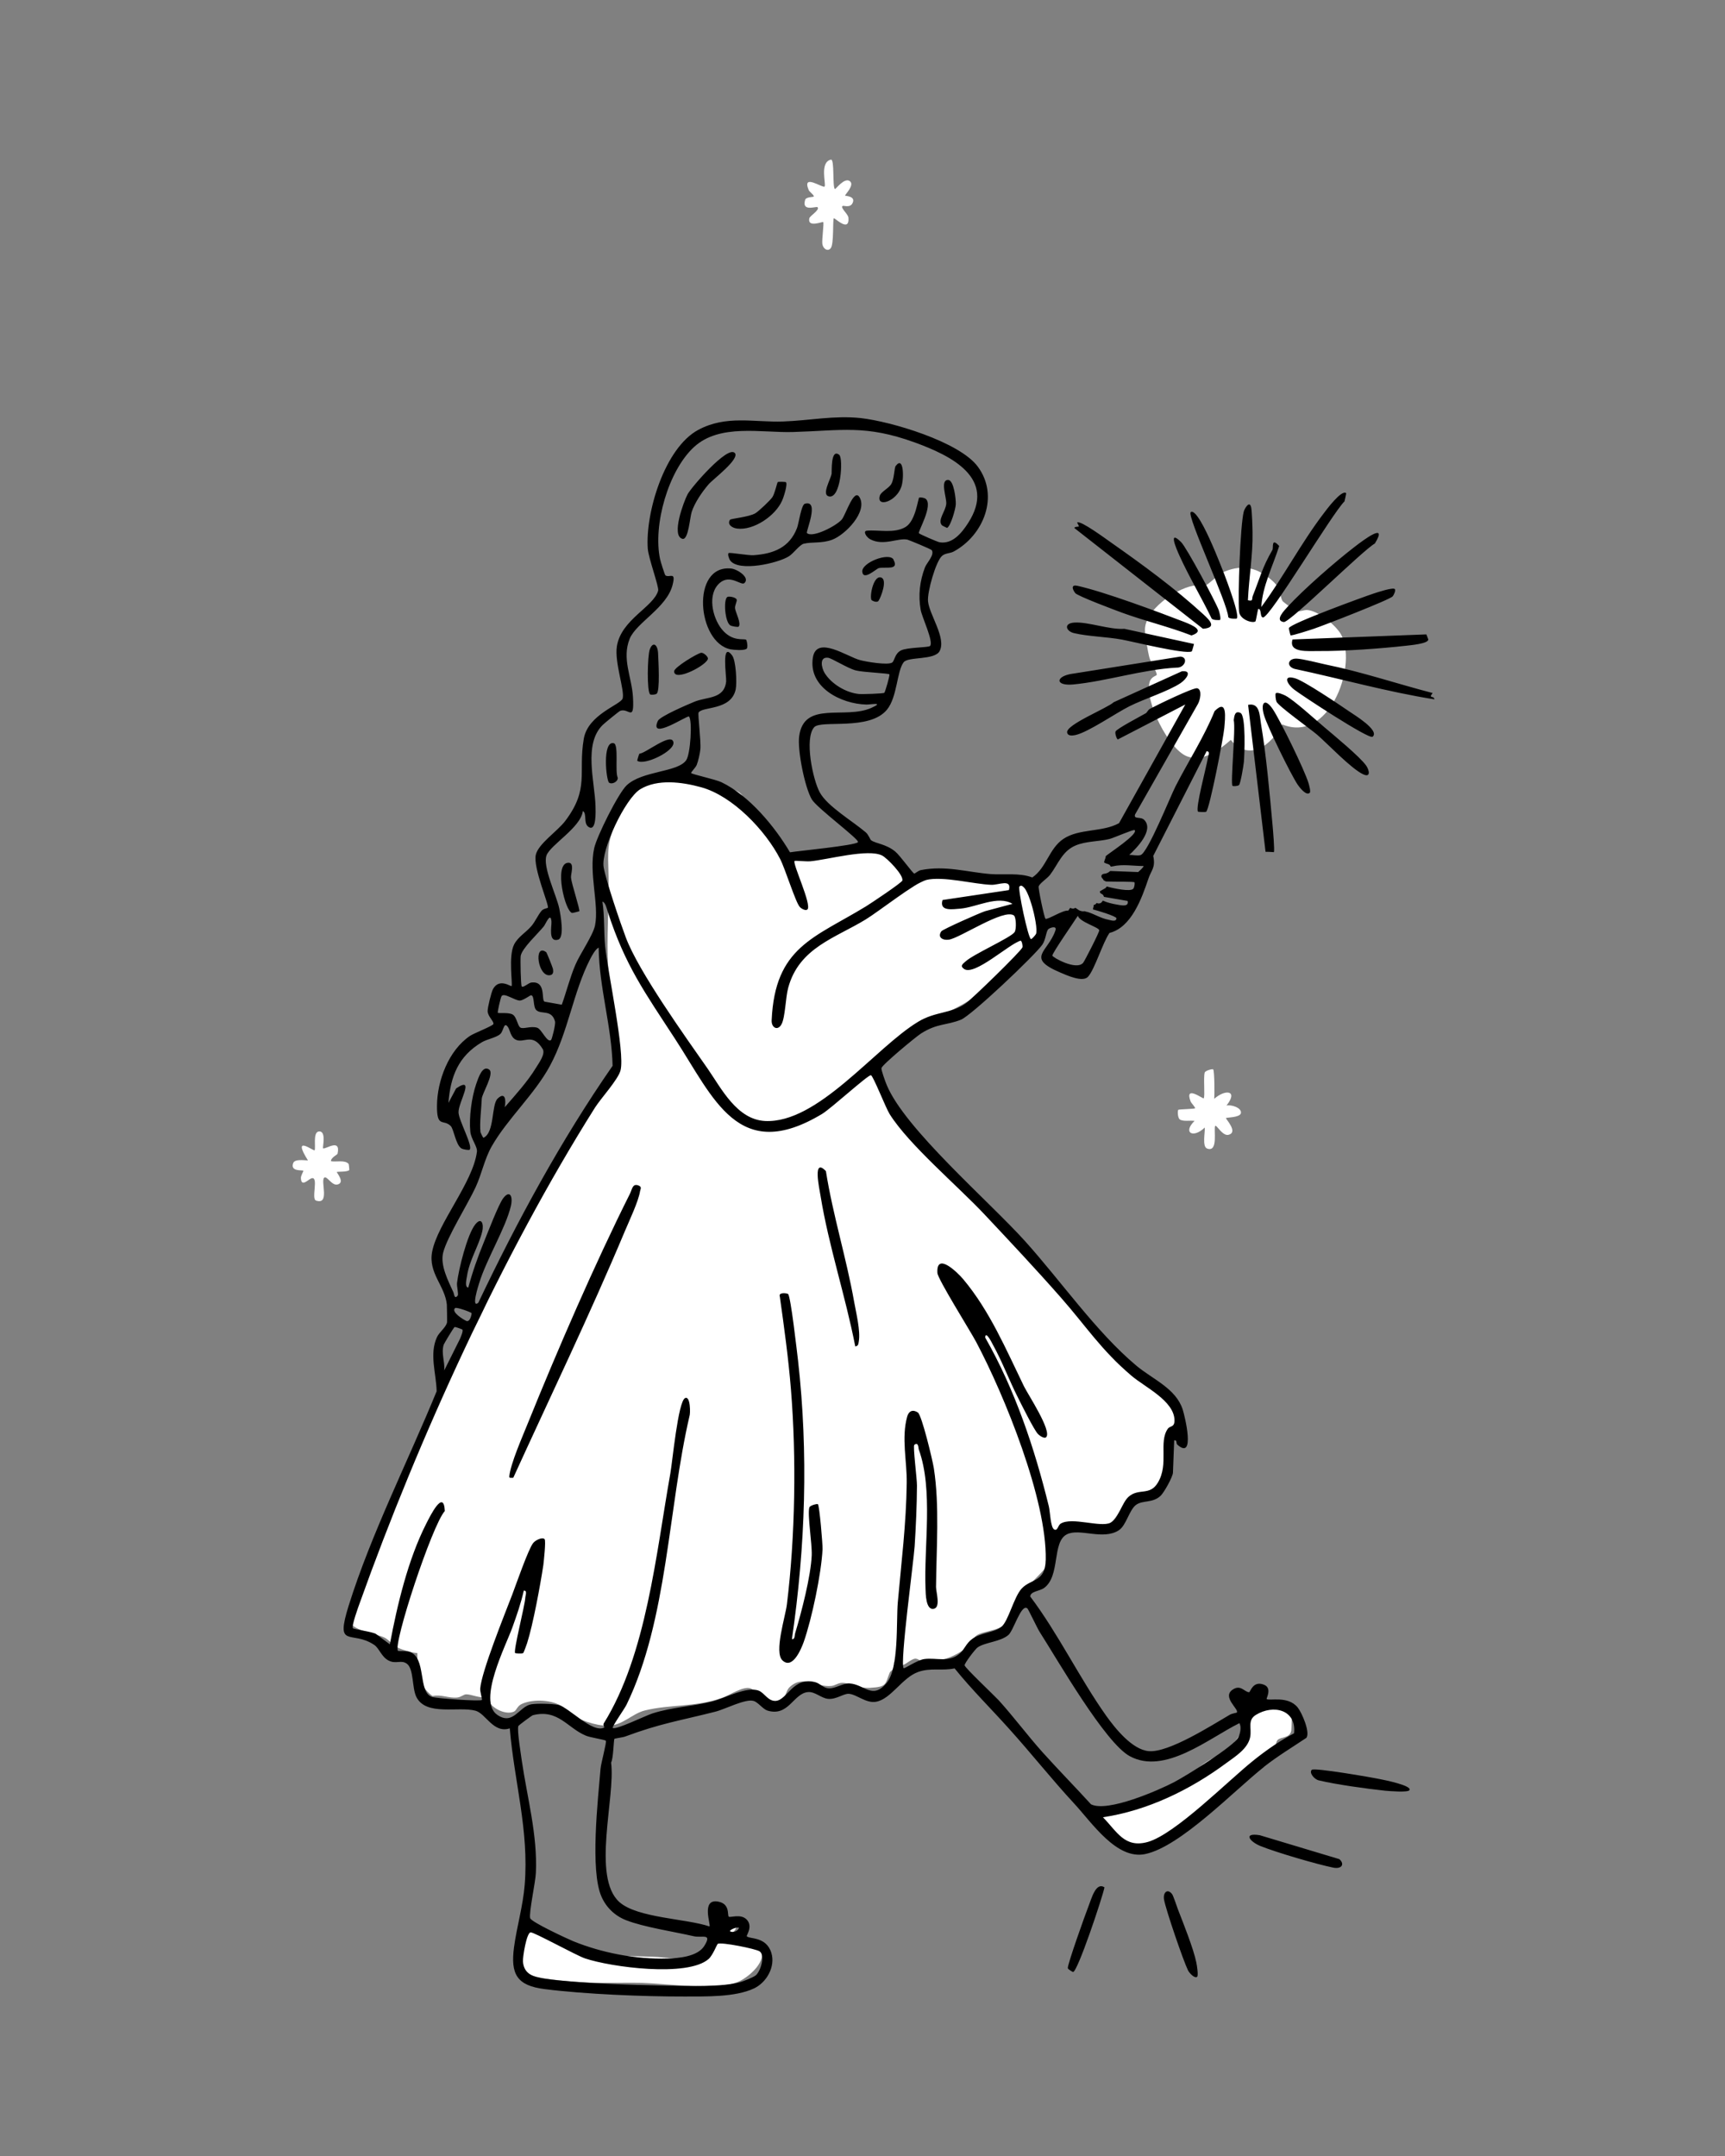 <?xml version="1.0" encoding="UTF-8"?>
<svg id="Layer_1" xmlns="http://www.w3.org/2000/svg" width="800" height="1000" version="1.1" viewBox="0 0 800 1000">
  <rect x="0" y="0" width="800" height="1000" fill="#808080" stroke="none"/>
  <!-- Generator: Adobe Illustrator 29.6.1, SVG Export Plug-In . SVG Version: 2.1.1 Build 9)  -->
  <path d="M525.23,695.28c2.37-.75,6.37-.24,8.13-1.23.39-.22,5.28-6.77,5.43-7.2,1.71-4.7,1.67-15.36,2.97-20.9,1.18-4.99,7.68-4.62,2.57-13.41-6.04-10.4-19.63-13.4-27.02-21.38-2.66-2.88-4.97-7.65-7.6-10.78-10.09-11.99-20.78-22.92-31.36-34.35-7.66-8.28-10.56-16.34-19.89-24.35-13.03-11.19-19.22-17.4-30.61-30.3-6.74-7.63-11.91-9.89-16.27-19.78-1.16-2.62-5.66-13.95-5.85-16.01-.08-.83,0-1.06.36-1.79.33-.68,6.98-8.74,7.86-9.57,11.34-10.74,28.07-13.75,40.51-23.73,8.43-6.77,17.07-15.56,23.72-24.03,1.66-2.12,4.75-3.22,5.22-6.43.5-3.39-1.82-4.83-2.84-7.57-.87-2.33-1.27-5.26-2.36-7.3-1.09-2.06-7.7-7.24-9.77-7.62-4.27-.77-6.19,1.35-9.15,1.34-6.44-.02-16.43-2.92-22.87-2.77-4.41.1-8.7,3.42-12.95,4.38,1.47-5.44-1.42-5.11-3.36-7.57-5.8-7.35-8.96-9.79-19.26-9.05-7.87.57-18.03,3.72-26.64,4.42-2.36.19-4.79-.22-7.15-.25-1.32-.42-8.88-14.52-10.8-16.7-2.66-3.03-6.2-3.12-8.18-4.72-1.65-1.33-2.36-5.7-3.75-7.6-2.82-3.87-9.38-3.33-13.69-4.81-3.86-1.33-8.49-5.29-12.94-5.49-3.63-.16-6.3,1.91-9.35,2.68-5.5,1.39-7.04.28-12.68,4.21-5.85,4.08-6.56,7.03-9.12,13.3-5.35,13.1-4.59,14.68-4.31,28.01.3,13.91-1.05,27.77-.19,41.94.87,14.19,4.57,31.14,4.44,44.82-.04,4.41-5.52,11.92-8.27,15.94-4.32,6.3-6.67,10.47-10.61,16.84-5.28,8.52-12.15,14.01-16.4,24.3-.9,2.18-2.17,8.61-2.42,9-.22.35-1.85.54-2.74,1.72-2.16,2.83-4.9,10.98-6.99,14.78-5.5,9.98-7.91,14-12.08,24.73-6.5,16.74-18.03,32.77-24.46,49.98-5.19,13.87-11.95,26.53-17.89,39.92-2.88,6.49-9.59,32.51-13.06,35.5-1.28,1.1-3.36.53-4.13,2.63-.98,2.68,1.02,5.46.2,7.9-.47,1.38-2.8,2.35-3.54,3.94-.25.52-2.58,7.95-2.64,8.38-.87,7.18,12.6,8.07,17.01,10.38,2.02,1.06,3.73,3.46,6.14,4.63,1.8.88,7.03,2.52,8.94,2.44.14,7.79.15,15.03,7.07,19.97,3.82-.89,7.46,1.06,11.36.69,1.87-.18,2.97-1.42,4.16-1.49,2.29-.13,6.68,2.08,9.69,1.2.87,4.67,8.28,8.7,12.54,6.81,1.24-.55,1.45-2.62,3.77-3.62,5.48-2.36,14.13-1.88,19.1,1.51,1.17.8,1.37,2.15,2.25,2.71,5.08,3.2,12.43,5.98,18.51,5.93,6.78-.05,11.12-5.62,17.18-7.09,11.69-2.83,23.17-1.45,35.63-5.79,3.73-1.3,9.89-5.65,13.39-4.39.45.16,5.41,3.03,6.13,3.5,1.47.96,1,3.5,5.38,3.26,5.01-.27,4.03-5.14,6.62-7.48,6.4-5.79,12.07.3,19.26-.44,1.74-.18,3.09-1.44,5.06-1.44,3.5,0,7.36,2.66,13.04,2.31,7.9-.49,6.71-1.73,9.02-7.2.31-.73,2.91-1.39,1.8-4.67l1.93,1.81c2.92.31,5.57-3.15,7.94-3.46,1.31-.17,2.62,1.4,4.49,1.5,6.28.35,14.38-2.5,19.23-6.58,2.06-1.73,3.21-4.74,4.99-5.83,3.79-2.3,12.01-1.82,15.12-7.49,3.76-6.86,5.55-11.95,10.81-17.49,1.17-1.24,5.54-5.57,5.93-6.47.52-1.21-.2-2.55.32-3.85.71-1.78,2.64-3.74,3.04-5.45.37-1.58-.42-3.86-.1-4.37,2.08-3.37,20.28-3.65,25.69-6.31,4.75-2.34,5.9-9.99,11.35-11.72ZM606.34,282.94c-1.85-.13-3.52,1.04-5.51.37-.35-.12-5.77-4.13-5.97-4.45-1.66-2.62-.06-5.23-4.74-9.45-6.63-5.99-13.42-7.78-21.98-4.39-3.16,1.25-7.59,6.11-9.05,6.47-1.76.43-3.97-.15-6.06.26-8.13,1.59-21.91,11.13-22.05,20.25-.03,2.24,1.43,10.73,2.09,13.08.53,1.88,3.53,6.76,3.39,7.93-.06.47-2.59.75-3.32,3.38-2.42,8.69,8.86,31.04,17.21,34.35,7.4,2.94,15.19-2.92,20.44-7.54,8.68,10.51,19,2.19,23.89-7.2,21.32,8.84,34.57-25.86,27.68-40.91-2.15-4.7-10.93-11.78-16.02-12.14ZM333.44,898.25c-4.37.34-3.25,3.97-5.01,6.16-.89,1.11-6.12,3.94-7.7,4.06-6.17.47-12.33-.68-18.05-.89-16.34-.59-28.38.37-43.69-7.31-3.41-1.71-12.93-11.13-16.22-6.37.06,2.73-2.92,8.55-2.87,10.38.03,1.29,1.06,2.38,1.31,3.61.61,3.03-.26,4.81,3.21,7.29,3.82,2.73,18.79,3.73,23.98,4.13,9.62.74,19.81.13,29.55.4,11.81.34,34.27,3.68,44.37-.51,4.87-2.02,14.24-10.03,10.01-15.71-1.93-2.59-15.4-5.53-18.88-5.26ZM590.01,789.63c-1.56-.09-6.4,1.05-7.92,1.71-5.59,2.43-4.34,8.57-7.33,13.54-4.69,7.79-10.64,8.99-16.86,13.44-2.48,1.77-4.47,4.48-6.98,6.15-12.26,8.21-24.82,12.64-39.23,15.63l-1.66,1.69c-.89,2.99,2.16,3.71,2.72,4.73.68,1.24-.13,2.64,1.62,4.44.36.37,8.28,5.14,8.86,5.33,7.99,2.57,17.3-4.24,23.44-8.87,11.87-8.92,22-20.37,33.62-29.13,3.51-2.65,7.52-3.82,10.68-7.71.77-.94.8-2.72,1.53-3.51,1.46-1.59,5.66-.71,6.35-4.32.1-.5.27-6.8.19-7.15-.53-2.27-6.74-5.86-9.03-5.99ZM342,892.06c-1.16-1.83-3.48-2.22-5.52-1.7-7.32,1.86,3.56,12.44,5.52,1.7Z" fill="#fff"/>
  <path d="M149.84,532.61c1.1.63,8.35-4.94,6.7,2.56-.07.35-3.2,1.83-3.03,3.43,2.35.44,6.53-.7,8.17,1.26.11.12.37,2.73.3,2.85-1.04.97-5.4.62-5.77.9-.24.17,4.07,4.95.25,5.8-2.62.61-4.98-4.39-6.15-3.13-1.66,1.71,2.76,12.76-3.77,10.56-2.33-.8,1.44-11.41-2.09-10.31-1.44.42-4.78,4.43-4.9-.19-.01-1.18,1.31-3.2,1.13-3.33-.52-.43-6.17.53-4.71-3.55.73-1.98,5.08-1.28,6.85-1.22-7.74-12.36,2.64-4.16,3.08-4.73.62-.8-.87-8.19,1.81-8.68,3.93-.68,1.72,7.63,2.12,7.83v-.06ZM387.2,87.67c.35.25,4.41-5.57,6.94-3.64,2.41,1.81-2.49,6.41-2.21,6.71.23.19,5.14.2,3.41,3.56-1.15,2.26-4.17.9-4.6,1.24-1.1.9,2.58,3.65,2.75,5.49.5,7.11-6.49-.25-6.81.21-.56.75.13,12.01-1.42,13.9-1.42,1.72-3.56.22-3.88-1.98-.28-2.02.84-9.61.39-10.16-.28-.31-7.38,2.79-6.44-1.72.22-1.17,5.06-3.95,3.81-5.18-.63-.56-7.54,2.37-5.72-3.47.4-1.29,3.77-1.22,3.96-1.44.43-.52-1.93-2.14-2.31-2.99-3.36-7.99,6.48-.82,7.34-1.67.86-.85-2.47-11.21,2.9-12.48,1.85-.46.64,12.62,1.9,13.67v-.06ZM562.64,496.04c.63.62.66,11.97.48,13.62,5.08-4.54,11.33-4,5.68,3.12,2.09-.57,7.35,1.05,6.66,3.63-.55,1.93-6.52,1.88-6.88,2.16-.37.28,5.95,6.61,1.12,7.79-2.74.66-5.55-4.83-6.11-4.14-.93,1.15,1.65,12.48-3.77,10.5-2.39-.86-.89-7.54-1.1-9.74-5.4,5.23-10.32,2.38-4.73-3.08-1.88-.31-5.34.39-6.83-.68-1.04-.75-1.09-4.06-.72-4.46.31-.28,7.35-.37,7.77-.71.37-.28-1.74-2.37-2.06-3.21-2.95-7.8,5.77-1.02,6.09-1.42.69-.92-.22-9.71.46-11.93.27-.94,3.62-1.81,3.96-1.5v.06Z" fill="#fff"/>
  <path d="M497.67,312.45l49.73-7.91c3.89.27,2.16,5.35-1.85,5.13-15.82.87-32.41,6.33-47.84,7.8-8.55.8-8.36-3.93-.04-5.03ZM504.84,884.07c-1.38,3.49-9.92,27.35-9.62,28.84.1.48,2.24,1.74,2.42,1.75,2.07.08,13.69-34.72,14.57-39.23h.06c-4.03-2.75-6.05,5.15-7.43,8.65ZM498.53,245.13l59.35,46.5c6.46-.46,3.45-3.71.14-6.74-12.97-11.91-28.32-23.14-42.77-33.27-2.25-1.56-14.09-10.35-15.67-9.29-.12.11.94,1.69.76,1.86-.13.17-2.78.01-1.81.99v-.06ZM548.08,311.37l-31.59,14.34c-2.88,2.73-22.16,10.39-21.59,14.01.29,1.78,2.48,1.51,3.85,1.21,5.96-1.31,18.66-10.16,25.05-13.35,6.75-3.41,18.06-6.94,23.71-10.74,2.85-1.9,5.61-6.05.56-5.48ZM561.86,286.77c.49,1.08,3.93.8,3.93.8.55-.45-.22-3.56-.59-4.58-1.5-4.02-14.97-29.13-17.42-31.53-6.27-6.21-2.19,3.17-.77,6.3,4.47,9.87,10.14,19.25,14.85,29.01ZM498.09,293.66c6.56,1.55,15.13,1.7,22.06,2.97,5.34.97,29.59,6.99,32.55,5.51.18-.11,1.02-3.39,1.02-3.39v-.06s-32.25-7.03-32.25-7.03c-6.88.5-16.78-3.3-23.19-2.9-5.22.33-3.88,4.05-.19,4.9ZM625.6,329.89c-4.55-3.13-20.75-14.04-24.9-15.26-5.85-1.76-4,2.45-.55,5.18,2.98,2.36,34.65,23.21,36.35,21.91v.06c3.72-2.93-8.65-10.32-10.9-11.89ZM573.56,286.92v-.06c1.72-1.53-6.47-22.48-7.88-25.84-2.27-5.65-6.87-16.76-10.24-21.32-.56-.79-2.31-3.04-3.23-2.13-1.84,1.82,17.12,42.22,17.41,48.62.43,1.02,3.93.74,3.93.74ZM632.28,359.18c3.6,1.62,2.68-2.09,1.34-4.03-2.8-4.07-15.3-14.36-19.76-18.14-4.18-3.53-13.66-12.23-17.78-14.4-1.04-.51-3.72-1.68-4.4-1.05-.37.34-.06,3.01.32,3.91.98,2.11,15.66,12.6,18.81,15.27,5.21,4.52,15.95,15.93,21.47,18.44ZM607.36,367.74h.06c.55-.57-.28-3.5-.59-4.57-1.78-5.92-12.97-28.88-16.54-34.22-3.58-5.34-5.85-3.24-4.07,2.8,1.57,5.32,12.37,27.38,15.62,32.23.78,1.15,3.94,5.29,5.53,3.76ZM436.75,243.54c.28.37,2.55,1.34,2.55,1.34v-.06c1.64-1,3.88-8.72,3.97-10.96.09-2.24-.87-11.15-3.53-11.25-3.96-.09-.62,8.37-.9,11.08-.31,3.48-4.07,7.41-2.09,9.85ZM611.41,301.97c11.76.1,28.84-1.14,40.66-2.46,1.84-.23,10.2-.91,10.34-2.86,0-.18-.91-2.4-.91-2.4l-62.06,2.35c-2.02,6.37,7.48,5.31,11.97,5.37ZM614.66,308.18c-3.34-.72-10.48-2.59-13.32-2.7-4.01-.15-4.92,3.54-1.01,4.75,21.64,4.61,43.11,10.7,64.91,14.14-.22-1.96-3.01-.12-.83-2.93-16.57-4.3-32.91-9.84-49.75-13.26ZM578.83,326.91l8.09,68.19c.95-.08,3.84.15,3.84.15.49-.4-.46-11.13-.63-12.97-1.33-14.6-2.91-32.16-5.31-46.44-.67-4.16-.56-10.01-5.99-8.92ZM572.17,333.99c.97,3.88-1.6,29.38-.58,30.49.23.25,2.24.2,2.97-.3.73-.5,2.11-8.79,2.3-10.67.29-2.95,1.06-21.54-1.55-22.82-2.61-1.28-2.89,1.43-3.14,3.31ZM582.26,288.2c.19-.23.95-4.75,1.23-5.75,1.72-.23.68,3.87,2.27,3.93,3.25.13,32.13-48.38,37.78-53.84.19-.6.71-3.36.79-3.76-2.06-2.06-9.59,8.21-10.46,9.36-10.34,13.56-18.76,29.61-28.92,43.41.48-9.56,5.4-19.07,8.3-28.3-3.86-4.23-2.57.85-3.15,1.83-4.68,8.04-5.69,12.73-9.09,21.29-.59,1.57.37,2.62-2.27,2.04.45-10.27,2.35-21.14,2.15-31.43-.02-2.42-.27-9.77-.62-11.55-.75-3.64-3.1.53-3.44,1.82-1.65,6.09-2.81,39.27-2.19,46.39.33,3.8,6.35,5.62,7.63,4.55ZM597.06,281.55c-1.17,1.31-6.21,6.32-1.69,6.97,2.77.34,36.45-33.13,42.19-36.4v.06c6.49-10.57-5.5-1.51-9.34,1.47-8.83,6.76-23.82,19.84-31.17,27.9ZM597.75,291.33c-.07.29.65,3.22.76,3.34.4.37,9.32-2.54,10.76-3.02,4.43-1.49,35.34-13.49,36.58-15.03.68-.8,1.53-2.84,1.02-3.39-.85-.92-8.16,1.52-9.78,2.05-4.67,1.54-38.85,14-39.34,16.05ZM624.33,228.73s0,.02-.01.05c0,0,0,0,0,0v-.06ZM520.51,284.23c10.55,3.84,21.57,6.44,32.06,10.51,6.59-2.17.48-4.77-3.37-6.28-12.41-4.79-37.18-14.02-49.5-16.74-2.81-.64-2.65,1.2-1.07,3.33.89,1.34,18.79,8.05,21.88,9.18ZM375.35,699.18c-.96,3.33,1.31,16.78,1.1,22.21-.43,9.8-4.73,26.31-7.65,36.01-.34,1.05-.06,3.13-1.53,2.84,6.26-42.86,7.68-86.21,2.83-129.26-.5-4.04-3.36-29.63-4.61-30.8-.46-.37-4.63-.95-3.83,1.21,2,14.27,3.99,28.65,5.15,43.01,2.57,31.67,2,68.13-1.87,99.73-.69,5.71-6.06,22.24-2.06,26,4.68,4.38,8.66-5.23,9.84-8.49,3.78-10.73,8.2-31.79,8.75-43.06.09-2.3-1.42-20.16-2.15-20.9-.34-.31-3.69.57-3.96,1.5ZM418.1,225.5c1.22-3.97.96-14.21-2.65-9.44l-.06.06c-.69.92-.64,6.01-2.04,8.38-1.08,1.91-4.75,3.6-5.29,5.36-1.82,5.78,7.81,2.9,10.04-4.35ZM383.04,543.21c-6.31-6.63-3.08,7.92-2.46,11.67,3.73,22.94,11.62,46.64,16.06,69.61,1.55-.19,1.43-1.25,1.64-2.35.83-4.76-1.21-13.11-2.14-18.24-3.59-20.36-9.87-40.23-13.11-60.69ZM282.51,363.03c1.21.93,4.09-.37,3.99-2.27-1.43-2.95.59-15.47-1.87-16.04-5.39-1.27-3.56,17.31-2.12,18.37v-.06ZM255.26,452.28c1.37-.3,1.42-1.6,1.18-2.91-.1-.54-2.84-7.56-3.19-7.81h-.06c-5.81-4.13-3.77,11.97,2.07,10.72ZM265.3,423.45c.29.07,3.28-.76,3.28-.76h.06c.5-.63-3.59-12.73-3.83-15.64-.18-1.6,2-7.43-1.63-6.86-6.25,1-1.16,22.42,2.12,23.26ZM296.11,549.86c-2.8-1.11-2.97,1.84-3.93,3.75-16.39,32.72-33.52,72.27-47.3,106.33-2.49,6.23-8.11,18.85-8.7,24.91-.09.88,1.16.52,1.93.55h-.06c17.3-37.95,35.54-75.74,51.68-114.21,2.02-4.83,6.39-14,7.1-18.65.16-1,1.02-2.03-.72-2.69ZM640.43,825.29c-3.99-.86-30.83-5.5-32.05-4.42-1.41,1.25,1.07,4.42,3.24,4.91,8.26,1.97,22.14,3.86,30.74,4.79,2.24.2,10.43.87,11.3-.22h-.06c1.68-2.13-12.05-4.84-13.17-5.06ZM621.15,862.33h.06s-36.94-11.11-36.94-11.11c-8.05-1.31-4.67,3.07.51,5.1,7.4,2.94,25.64,8.31,33.5,9.92,4.05.81,5.45-1.68,2.87-3.91ZM554.81,910.23c-1.29-6.38-6.04-18.21-8.57-24.75-.53-1.5-2.13-6.23-2.63-6.9-2.14-2.86-4.34-.82-3.76,2.52.83,4.7,8.91,28.31,11.1,32.77.59,1.25,3.14,4,4.27,2.98.59-.68-.11-5.26-.41-6.62ZM586.19,819.55c-13.72,10.83-38.67,36.95-55.06,40.4-13.23,2.8-24.64-14.42-32.92-23.38-10.39-11.22-19.92-23.29-30.19-34.68-8.39-9.37-17.39-18.23-25.3-28.05-5.96,1.25-11.1-.43-16.92,1.66-7.37,2.61-12.54,12.53-19.45,13.8-4.65.89-9.03-3.42-12.69-3.68-2.42-.15-5.78,2.68-9.61,2.35-3.24-.3-6.07-3.48-9.4-3.14-6.7.63-8.96,11.6-18.78,8.56-2.04-.67-4.29-3.83-6.33-4.44-3.74-1.21-13.45,3.92-17.87,4.99-16.18,4.11-25.4,5.41-41.65,11.47-1.26.48-4.88.88-5.07,1.11-.37.4-.47,9.15-1.54,11,2.11,15.93-9.13,53.1,3.85,64.71,8.35,7.41,30.99,7.63,41.78,11.3.73-.68-4-12.81,3.81-11.56,5.88.94,4.37,6.32,5.11,7,.69.62,5.44-1.45,8.23,1.26,3.19,3.14-.11,7.51.12,7.81,1.01,1.46,8.99-.07,11.41,7.71,2,6.46-2.24,13.81-8.08,16.54-8.73,4.1-22.37,3.7-32.07,3.74-18.92.04-46.26-1.06-64.91-3.43-13-1.62-15.93-6.94-14.27-19.47,1.24-9.29,4.16-19.06,4.95-28.96,2.04-25.35-4.85-47.67-6.92-72.52-7.6,2.49-11.09-6.87-15.89-8.18-7.96-2.14-22.92,2.61-27.43-6.37-2.14-4.34-1.09-13.11-4.49-15.49-2.71-1.88-4.98.4-8.46-1.45-3.25-1.72-4.28-5.6-6.52-7.17-10.66-7.21-18.36,2.31-11.89-18.37,10.38-33.13,27.58-67.12,40.76-99.31-.16-8.17-3.48-17.16.13-25.07,1.04-2.33,4.19-4.51,4.7-6.91.07-.41-.06-7.75-.1-8.28-.91-8.79-8.72-14.58-6.81-24.5,2.51-13.09,18.97-32.15,20.76-46.33.33-2.41-2.73-5.84-3.07-9.4-.64-6.47.61-15.88,2.74-22.07,1-2.86,2.94-8.93,6.05-6.63,2.47,1.87-3.38,11.16-3.47,13.47-.18,4.61-1.08,11.25-.6,15.53l.05.12s1.08,2.58,1.38,2.48c5.24-2.52,3.55-15.36,6.55-18.2,3.5-3.3,3.93.74,3.27,4.03,4.7-5.38,10.69-12.01,14.42-18.19,1.45-2.37,4.56-6.51,3.18-8.81-4.67-7.75-8.78-2.46-12.49-4.32-2.44-1.22-2.66-4.54-3.62-5.87-1.96-2.74-1.96,1.7-3.49,3.18-1.78,1.71-6.18,2.42-8.6,3.87-10.89,6.44-14.56,15.82-15.51,28.14l3.57-6.72c9.16-6.15.94,6.42,1.11,11.16.15,3.85,6.85,15.69,5.13,17.28-.31.28-3.01-.12-3.82-.62-2.6-1.64-3.5-8.94-4.92-10.36-3.36-3.44-6.49,1.11-6.38-9.47.09-11.59,5.42-25.69,15.31-32.35,1.7-1.18,10.58-4.62,10.85-5.5.34-1.23-2.59-3.47-2.67-5.96-.06-1.6,1.7-8.86,2.52-10.31,2.92-5.21,8.26-.99,8.57-1.33.62-.75-1.6-13.9,1.21-19.35,1.85-3.54,5.47-5.53,8.01-8.5,1.86-2.23,2.97-5.03,4.71-7.09.81-.98,2.77-1.2,2.89-1.37.81-.97-6.97-18.6-5.56-24.63,1.2-5.1,10.06-10.91,13.61-15.62,11.4-15.05,5.94-22.36,8.62-38.1,1.91-11.4,17.22-15.84,18.04-18.76,1.03-3.63-3.85-16.76-2.68-24.17,1.96-12.46,17.02-18.21,19.14-25.81.48-1.7-4.45-14.95-4.81-19.46-1.19-16.66,7.83-46.82,23.46-55.15,12.98-6.95,25.79-3.39,39.35-3.87,12.2-.42,23.52-2.88,35.89-1.58,14.01,1.54,45.87,10.98,54.36,22.54,10.06,13.63,2.68,31.79-11.09,39.31-1.75,1-3.93.68-5.52,2.09-2.88,2.55-6.91,16.82-6.48,21.04.59,6.23,8.57,17.06,5.38,23.09-2.29,4.35-14.64,2.45-16.7,5.21-3.18,4.19-2.92,16.09-7.7,21.94-8.13,9.98-30.63,4.62-33.78,8.17-4.63,5.2-.64,24.28,2.57,30.19,3.53,6.52,15.27,13.36,21.34,18.56,1.37,1.18,2,3.33,2.52,3.7,2.25,1.57,6.79,1.68,11.1,5.16,2.29,1.86,8.24,10.25,8.89,10.27.35.01,1.88-1.35,3.02-1.6,11.56-2.28,21.37.94,32.45,1.84,5.89.46,13.21-.73,19.27,1.57,6.56-4.48,7.73-13.36,14.34-17.84,7.35-4.98,18.03-3.03,25.88-7.34l30.73-55.05-31.25,16.19c-.48.1-1.49-2.78-1.1-3.65.58-1.34,11.8-7.17,13.98-8.45.72-.39.88-1.44,2.03-2.11,2.84-1.55,20.19-9.99,21.89-9.51,2.4.68,1.33,5.49.31,7.28l-29.16,51.27c-.74,2.4,2.63.81,4.28,2.53,4.61,4.79-3.57,13.05-6.95,16.23,1.66-.05,3.65.49,5.2.08,3.35-.94,13.81-27.14,16.24-31.9,5.95-11.66,13.17-22.73,18.13-34.9,6.09-6.09,4.84,3.38,4.49,7.86-.34,4.13-6.82,37.64-8.41,38.82-.37.28-3.61.1-3.78-.03-1.36-1.41,4.01-21.19,4.56-24.84.16-1.06,1.25-3.26-.59-3.16l-24.74,48.54c1.21,5.43-.96,6.64-2.24,10.56-3.07,9.05-7.84,22.58-18.05,25.15-3.13,4.49-6.85,16.88-9.94,20.31-2.47,2.74-9.85-.67-12.93-1.97-16.17-6.89-5.61-9.44-2.21-19.48.86-2.45-2.49-1.28-3.23-.66-1.1.96-1.19,4.86-2.82,7.22-3.44,4.95-32.96,32.97-37.82,34.85-6.84,2.69-10.88,1.59-18.39,6.33-2.48,1.56-18.18,14.62-18.41,16.09-.15.94,1.83,6.4,2.42,7.78,8.38,20.37,47.37,53.85,64.1,72.4,16.73,18.56,33.03,42.18,51.65,57.8,7.62,6.38,18.28,10.52,21.51,20.28,1.06,3.29,6.06,24-2.52,16.34-.57-.5.09-2.24-1.4-1.95l-.57,15c-.07,1.89-4.2,9.42-5.85,10.83-3.68,3.35-8.17,1.87-11.21,4.06-3.22,2.3-4.56,9.52-8.02,11.81-7.34,4.8-18.23-1.11-24.14,1.91-7,3.57-2.87,19.34-10.59,24.9-2.07,1.46-6.39,1.53-6.36,3.95,12.94,17.17,22.91,37.95,35.19,55.27,4.21,5.9,12.05,15.72,19.71,16.42,9.19.88,29.26-12,37.66-16.89,1.09-.61,3.17-.88,3.23-1,1.18-1.49-7.11-7.19-1.9-10.66,3.7-2.46,5.34,1.09,7.58,1.24.59.02,1.69-5.49,6.82-3.52,4.08,1.52,1.05,6.43,1.34,6.67,1.15.99,9.88-1.69,14.39,3.92,1.92,2.38,5.83,11.34,4.07,14.05-6.61,4.42-13.51,8.59-19.73,13.49ZM509.78,431.46c-.24-1.43-9.02-3.77-9.91-6.71-1.51,2.42-11.9,17.34-11.82,18.47-.03.77,11.14,7.11,14.3,3.33.62-.74,7.58-14.25,7.44-15.09ZM484.85,426.13c.86.68,8.26-4.24,10.55-3.73.3-.37.6-.83.92-1.35.67.47,1.72.54,2.37.01.1.06.23.13.23.12.51.3.93.71,1.46.99.87.45,1.76.64,2.65.47.45.18.92.29,1.42.38,3.28,1.03,6.19,2.93,9.61,3.58.88.15,3.68,1.21,3.69-.69.04-.95-9.26-3.73-10.78-4.08-.04,0-.07-.02-.11-.03.07-.23.12-.48.12-.73.2-.38.26-.83.2-1.3.59-.08,1.1-.46,1.4-.96.61.32,1.39.34,1.96-.03.36-.23.62-.54.78-.88.06-.05.1-.11.15-.17,2.06.95,4.61,1.5,6.22,1.78,1.88.31,6.04,1.41,5.27-1.63l-10.98-1.9c-.14-.66-.58-1.21-1.25-1.47-.1-.05-.19-.1-.28-.16-.04-.04-.09-.09-.13-.13-.05-.08-.1-.16-.14-.24-.03-.08-.05-.16-.07-.24,0-.07,0-.14,0-.22.01-.04.02-.08.03-.12,0,0,0,0,0,0,.01-.01.02-.02.04-.04.31-.2.63-.38.95-.56.45-.26.91-.51,1.36-.77.34-.19.61-.5.78-.86,3.04.86,11.06,2.61,12.33,1.02.56-.69.75-2.69.53-2.94h.06c-.42-.45-8.99-.22-13.36-.4-.28-.25-.61-.42-.96-.49-.09-.3-.27-.6-.56-.87-.64-.59-.8-1.55.09-2.02.41-.22.95-.2,1.39-.31.76-.2,1.36-.54,1.94-1.05.04-.04.07-.09.1-.13l13.01.5s2.5-2.09,2.53-2.8c-4.79,0-9.66-.96-14.37.16-.32.08-.61.11-.86.13-.23-.57-.68-1.05-1.3-1.2-.66-.17-1.27-.41-1.83-.75.14-.65.34-1.29.6-1.89.14-.32.19-.67.17-1.01,1.4-1.33,15.29-10.27,13.43-12.1h-.06c-.46-.43-9.84,3.7-11.57,4.11-4.95,1.23-11.09.99-15.84,3.06-6.13,2.6-8.02,8.62-11.75,13.56-1.31,1.72-4.82,3.9-5.29,5.41-.27.88,2.58,14.47,3.15,14.96ZM478.17,435.57c.35.01,2.08-1.81,2.34-2.51,1.2-3.44-4.29-25.41-7.68-21.88l-.06-.06c-.86.91,4.09,24.4,5.39,24.45ZM375.66,399.48c-1.6.17-6.9-.38-7.15-.16-1.16,1.02,8.14,20.42,5.94,22.52l-.12.05c-.61.57-2.42-.21-3.33-1.13-1.99-1.97-6.83-17.82-9.2-22.35-6.82-13.27-22.06-29.29-36.68-33.28-8.72-2.4-20.13-3.96-28.18.93-6.96,4.23-18.35,28.21-16.99,36.13,1.06,6.31,7.76,25.9,10.28,32.62,5.95,15.9,27.68,46.12,38.05,61,6.33,9.17,13.47,23.4,26.45,24.13,24.61,1.3,51.09-33.99,71.12-46.05,7.99-4.84,15.22-3.67,22.03-8.5,2.92-2.08,25.76-24.26,26.3-26.01.2-.58-.29-3.2-.89-3.05-5.2,1.4-21.45,16.56-26.22,13.07-2.01-1.44-.5-2.33.66-3.4,3.62-3.41,21.06-11.08,22.81-13.67.94-1.5.68-6.95-.3-7.7-4.6-3.43-25.12,10.51-30.17,11.2-2.8.43-5.46-1.04-3.52-3.86.63-.92,17.95-8.59,20.28-9.33l12.73-3.41c-6.76-4.1-16.67,1.55-24.09,2.21-3.97.32-9.93,1.33-8.36-3.99l30.8-4.61c1.39-5.39-4.76-2.31-8.18-2.44-8.21-.31-22.43-4.17-30.31-2.23-4.9,1.23-21.97,14.65-27.9,18.27-14.17,8.68-30.95,13.12-35.98,31.73-1.24,4.51-1.35,13.55-3.07,16.85-1.72,3.3-4.8,1.71-4.6-1.83,1.54-34,19.67-38.09,43.71-52.78,2.18-1.33,16.68-11.01,16.9-12,.63-2.58-7.11-10.44-9.37-11.59-6.49-3.32-25.26,1.93-33.45,2.68ZM412.45,312.79h.06c-.57-.55-12.26-.94-15.66-1.84-3.75-.97-11.13-5.69-12.84-5.87-4.12-.51-3.07,4.61-1.57,7.09,3.18,5.09,9.82,9.07,15.77,9.71,1.47.17,11.48-.15,11.91-.55.37-.28,2.68-8.23,2.34-8.54ZM241.94,457.5c.68.85,3.14-1.65,4.5-1.78,6.95-.8,4.49,7.8,6.05,8.86l8.05,1.43c2.19-6.12,3.73-12.45,6.27-18.44,2.15-5.12,8.21-13.7,9.16-18.39,1.91-9.62-2.97-24.3-.4-35.79,1.21-5.45,11.08-25.35,15.07-29.16,7.3-6.82,23.58-5.95,27.58-11.6,2-2.76,2.96-18.51,1.31-20.29-.68-.74-18.71,11.52-14.45,2.05.97-2.15,14.01-7.68,17.02-8.93,5.88-2.38,13.82-1.13,14.67-9.43.2-2.06-2.41-18.9,2.77-12.02,1.8,2.38,2.29,12.8,1.64,15.79-2.15,9.85-15.37,7.75-17.2,10.69-.44.75,1.2,13.47.82,17.06-.19,1.94-.98,5.46-1.7,7.27-.46,1.16-2.79,3.44-2.57,3.74.45.61,11.3,2.92,14.09,4.27,12.83,6.17,24.64,20.46,31.75,32.49,4.05-.67,30.28-3.16,31.52-4.7.93-1.15-19.02-15.81-21.41-19.86-3.27-5.56-6.69-22.78-5.86-29.2,2.18-16.83,21.29-7.7,33.56-13.26,6.26-2.84-.59-1.44-2.37-1.51-11.81-.28-27.07-8.01-24.82-21.82,1.7-10.46,15.98-.33,21.83,1.19,3.04.83,12.85,2.44,14.91,1.16,1.15-.72,1.16-4.15,4.12-5.64,2.95-1.48,12.76-1.28,13.5-2.08,1.73-1.94-3.86-13.51-4.38-16.78-1.16-6.73-.44-13.26,2-19.67.73-1.98,4.6-5.8,3.14-7.98-.34-.49-10.64-4.72-11.23-4.86-4.28-.99-11,3.07-17.2-.13-1.97-1.02-3.58-3.86-1.68-4.03,5.52-.5,12.66,1.43,17.98-1.73,4.78-2.89,5.72-13.38,6.38-13.77v.18c.42-.28,2.3.03,2.93.53,3.67,2.92-3.66,15.23-3.15,15.96.34.43,8.65,4.06,9.65,4.21,5.99.94,10.22-4.34,13.17-8.9,13.51-20.89-7.91-31.29-24.76-37.43-22.86-8.27-33.73-5.49-56.4-4.82-14.68.44-33.96-4.02-45.91,6.93-11.95,10.95-19.13,36.22-15.77,52.02.2,1.01,2.15,7.29,2.49,7.55,1.9,1.31,4.99-2.17,3.32,4.38-2.65,10.6-16.81,17.51-19.88,24.96-3.78,9.26.97,17.83,1.5,27.08.66,12.03-1.9,4.89-5.92,6.4-.48.16-7.19,5.64-8.05,6.49-9.15,8.81-3.68,26.47-3.4,37.77.04,1.95.54,12.14-3.26,9.57-2.48-1.69-.59-6.23-2.61-7.37-.95,7.71-15.09,15.68-16.87,20.64-1.86,5.25,4.67,18.51,5.92,24.53.55,2.68,2.61,13.64-.56,14.52-4.66,1.3-2.9-6.14-3.05-8.39-.35-4.86-2.77,1.31-3.57,2.23-2.73,3.38-10.09,10.14-10.69,13.66-.23,1.29.01,13.6.46,14.15ZM255.59,482.38v-.06c.37-.28,2.17-7.25,1.81-8.56-1.56-5.68-6.32-3.14-8.61-5.18-1.77-1.55-.74-6.83-2.51-6.96-.41-.01-3.52,2.35-5.12,2.46-2.31.09-7.42-3.83-8.55-2.04-.44.69-2,7.43-1.72,7.74.34.31,4.8-.29,6.77.73,1.97,1.02,2.29,5.11,3.61,6.05,1.32.94,4.82-.82,7.86.12,2.1.67,4.63,7.21,6.46,5.69ZM210.3,599.49c.33.66.4,3.39,1.96,1.43.49-.57-.48-4.34-.31-5.81.71-6.24,4.71-22.52,8.49-27.23,3.04-3.73,4.01.15,3.18,3.43-1.68,6.79-5.94,13.13-7.06,20.66-.16,1.12-1.2,5.16.63,5.23,1.87-7.08,4.39-14.2,7.19-21.01,1.76-4.31,6.76-17.42,8.94-20.35,3.05-4.08,4.71-1.12,3.59,3.63-2.46,10.25-11.22,24.4-14.67,35.62-.4,1.23-3.83,12.03-.41,9.15,18.07-37.98,38.31-75.34,62.28-109.9-.48-18.47-6.24-36.25-6.47-54.82-1.51.71-3.16,3.78-3.93,5.29-7.92,15.42-10.16,33.78-18.63,49.48-7.13,13.27-19.75,24.61-27.04,37.4-3.36,5.9-4.63,12.89-7.53,19.1-3.67,7.9-13.18,22.97-14.99,30.23-1.46,5.8,2.34,13.1,4.79,18.45ZM216.24,612.67c1.8.78,2.61-3.33,2.45-3.63-.28-.42-6.98-2.93-7.66-2.3-1.9,1.82,3.82,5.29,5.21,5.93ZM206.02,635.63l7.36-14.74c.39-1.03,1.51-3.41,1.06-4.23-.38-.16-3.24-1.33-3.64-1.13-.42.22-4.91,7.73-5.04,8.2-1.22,4.15.65,7.83.25,11.89ZM338.72,895.85c1.22.64,3.67-.15,3.97-1.74-1.22-.46-4.96,1.29-3.97,1.74ZM328.59,908.65c-9.73,8.5-45.2,3.77-57.28-.3-4.26-1.46-23.83-12.32-25.26-12.08-1.9.34-3.63,11.39-3.53,13.46.42,6.11,5.16,7.35,10.45,8.09,15.53,2.13,40.1,2.84,56.23,3.16,9.16.17,25.93.7,34-1.59,1.67-.47,6.18-2.25,7.34-3.21,2.26-1.98,4.44-9.29,1.73-11.11-1.85-1.19-17.8-4.41-19.44-3.46v.06c-.37.22-2.21,5.18-4.23,6.99ZM280.97,807.37c-.63-.5-7.16-1.46-9.19-2.3-8.62-3.52-12.88-12.5-24.65-9.52-.42.1-6.62,4.65-6.76,5.06-.61,2.11,1.22,13,1.63,16.09,2.53,17.3,7.32,34.34,6.52,51.99-.16,4.19-3.31,18.62-2.64,21.01.52,1.79,16.91,9.4,19.87,10.64,13.45,5.48,29.24,8.51,43.86,8.07,5.27-.15,13.99-.94,17.02-5.85,3.78-6.12-.93-3.58-4.97-4.51-9.26-2.13-23.02-4.19-31.29-7.41-5.18-2.03-9.18-5.85-11.41-10.9-5.39-12.15-1.65-45-.44-59.44.21-2.48,2.96-12.48,2.45-12.91ZM450.82,760.2c4.08-2.98,10.16-2.92,13.52-5.57,3.35-2.65,5.8-13.91,9.55-17.9,4.31-4.56,10.87-2.78,11.09-13.23.54-27.89-19.08-76.18-32.25-101.04-2.76-5.19-17.8-29.12-17.99-32.03-.62-9.96,9.29-.29,12.01,2.94,12.32,14.72,19.86,32.63,28.13,49.62,1.81,3.73,13.15,20.84,10.27,23.63-.8.8-2.99-.65-3.84-1.57-1.71-1.78-7.58-13.53-9.17-16.73-4.12-8.08-7.23-16.6-11.71-24.69-.11-.18-3.34-6.87-3.54-3.27,13.85,24.3,22.87,51.19,29.52,78.29.62,2.45.75,9.84,2.49,10.74,1.62.89,1.67-1.89,3.06-2.72,5.21-3.17,18.2,1.88,23.01-.36,3.61-1.7,5.39-9.43,8.45-12.09,4.77-4.19,9.76-.22,13.55-6.52,5.24-8.73.24-18.73,4.62-25.01,1-1.44,3.1-.53,3.1-3.84,0-9.11-13.83-15.49-20.02-20.81-14.2-12.13-20.88-22.8-32.61-36.14s-23.6-25.97-35.47-38.61l.06.06c-12.55-13.37-35.01-32.26-44.04-46.57-1.84-2.91-7.71-17.97-8.71-18.07-1.41-.17-18.45,15.43-22.62,17.94-38.86,23.4-50.16-7.13-68.2-34.78-14.01-21.53-23.17-34.06-31.21-58.96-.43-1.26-1.07-4.42-2.48-4.71,1.04,6.84.59,13.98,1.27,20.8,1.15,11.63,9.24,49.02,7.14,57.39-1.05,4.28-9.13,13.01-11.9,17.4-42.88,68.07-81.86,153.55-108.96,229.43-.66,1.75-4.03,11.14-3.3,11.99.4.49,9.16,1.65,10.72,2.66l6.44,4.8c3.42-18.26,8.43-39.35,16.87-55.94,1.79-3.54,8.14-16.42,8.62-5.88-5.86,6.4-24.26,62.22-21.7,64.86.17.18,3.79-.03,5.13.37,8.3,2.51,3.89,18.71,10.61,20.98,2.22.74,22.27,2.15,23.18,1.42.24-.17-.92-3.82-.8-5.29.6-7.9,11.37-34.51,14.86-43.6,1.78-4.72,7.43-21,9.67-23.87,1.12-1.44,4.37-2.91,5.33-1.81.68.74-.39,10.27-.58,11.98-1.42,9.35-4.78,27.61-7.54,36.25-.27.82-1.59,4.49-1.83,4.6-.54.33-3.61.16-3.72-.02-.91-.92,4.43-21.59,4.71-25.6.04-1.12,1.08-3.51-.7-3.34-1.29,5.8-3.28,11.46-5.26,17-3.05,8.52-16.33,34.2-7.05,40.59,7.43,5.19,10.15-3.99,15.86-4.89,2.68-.43,9.65-.28,12.35.29,5.05,1.02,15.98,13.44,21.48,10.46.06,0-.72-1.21-.28-1.9,19.78-31.76,24.25-78.77,30.87-115.89.98-5.46,3.59-33.45,6.84-34.98,2.53-1.2,2.5,7.31,2.04,8.36-9.91,42.49-10.13,94.57-29.2,133.87-.9,1.86-6.9,10.32-6.38,10.75,1.32,1.12,15.42-5.79,18.47-6.74,8.98-2.85,18.51-3.25,27.59-5.51,6.03-1.54,16-7.13,21.6-5.03,2.68.99,4.36,5.02,7.98,4.74,5.28-.39,8.07-11.46,18.36-8.64,2.16.61,3.68,2.68,6.1,2.84,3.07.18,6.66-2.46,9.67-2.29,6.9.38,10.53,7.68,17.15-.11,5.94-6.93,4.46-28.51,5.29-37.7,1.66-18.68,3.87-36.1,4.12-55.13.15-10.16-2.57-20.97.24-30.91.75-2.57,2.61-3.33,4.92-1.82,1.84,1.25,6.84,22.2,7.41,25.83,2.71,17.31,1.17,37.41,1.02,55.09-.03,2.25,2.19,9.25-.86,10.08-3.94,1.09-3.93-7.07-4.02-9.32-.78-19.66,3.65-45.74-3.09-64.45-.27-.72-.09-3.73-2.1-2.21-.73.56,1.28,15.95,1.23,18.91-.05,9.1-.5,19.14-1.08,28.16-.52,7.49-6.85,53.84-5.12,56.51.28.42,6.42-3.83,9.62-4.24,5.7-.73,11.28,1.79,16.36-2.51,2.26-1.86,2.9-4.68,5.82-6.81ZM544.84,826.42c5.07-2.64,27.72-16.67,29.47-20.63.84-1.8,1.54-4.67.49-6.55-14.16,6.97-34.57,24.16-50.84,15.32-11.47-6.18-33.47-44.62-41.78-57.6-1.17-1.82-5.27-10.61-5.78-11.04v.06c-2.82-2.18-6.31,10.22-8.69,12.32-3.73,3.23-10.77,3.37-14.29,5.78-1.15.78-6.2,7.45-6.06,8.34.13,1.13,13.77,14.01,15.82,16.22,6.98,7.72,13.39,16.36,20.36,24.14,7.32,8.14,15.06,16.01,22.43,24.1,7.66,3.84,31.23-6.43,38.89-10.45ZM581.4,816.47c5.86-4.68,12.11-9.06,18.75-12.53v-.06c1.13-10.96-9.65-13.44-17.71-8.48-4,2.45-1.89,6.14-2.64,10.25-1.04,5.46-6.97,9.08-11.17,12.17-16.73,12.37-36.44,21.96-57.13,25.07,6.43,6.45,9.97,14.51,20.85,11.44,12.85-3.7,37.4-28.6,49.05-37.85ZM555.27,916.81s-.03.02-.05.04c0,0,0,.01-.01.02l.06-.06ZM396.66,624.55s0-.05-.01-.07c-.02,0-.03,0-.04,0l.06.06ZM407.54,263.52c2.87-.78,9.65,1.26,6.83-3.88l.06-.06c-1.99-3.62-15.01,1.38-14.53,5.65.49,4.27,6.38-1.35,7.63-1.72ZM408.85,267.95c-3.66-1.68-5.71,8.59-4.66,10.4.11.12,2.48,1.52,3.3.25,1.13-1.79,4.03-9.42,1.35-10.65ZM384.16,230.17c5.84,1.94,7-17.65,5.05-19.2-4.07-3.23-3.39,8.09-3.53,8.79-.45,2.53-4.56,9.4-1.52,10.41ZM334.73,291.84c-4.4-5.49-6.88-16.46-.83-21.55,4.89-4.07,9.87,1.56,11.35.14,2.7-2.56-3.3-6.45-6.19-6.74-18.79-1.84-15.8,34.4-.25,37.48,1.76.3,5.77.63,7.28-.14,1.09-.55.16-4.07-.01-4.26-.8-.8-6.37,1.23-11.34-4.93ZM312.32,344.31c-.82-4.94-13.03,5.24-15.75,5.25-.31.28-1.07,3.27-1.07,3.27,3.1,2.48,17.49-4.41,16.82-8.52ZM341.59,277.97c-.67-1.09-3.79-1.51-4.33-1.05-1.83,1.41-1.03,11.55,1.39,13.12.81.5,3.57.91,3.88.62,1.41-1.31-1.4-6.68-1.63-8.4-.24-1.49,1.14-3.5.7-4.29ZM328.31,305.31c-.14-.89-1.97-2.62-3.1-2.54-1.54.12-12.62,6.73-12.57,8.62.04,5.2,16.03-3.29,15.67-6.08ZM304.5,321.78c1.7-1.12.83-15.46.71-18.48-.12-4.5-2.49-5.95-3.88-2.04-1.06,2.98-1.41,19.69.21,20.82.46.31,2.3.15,2.97-.3ZM337.98,256.54l-.06-.06c-.55.51.08,2.6.75,3.52,3.99,5.36,22.18,1.26,27.28-2.03,2.06-1.34,4.93-5.31,6.78-5.77,3.94-.97,8.22-.04,13.2-1.86,6.06-2.25,16.58-13.02,12.7-19.68-2.61-4.47-6.4,8.15-8.26,10.33-2.42,2.86-13.58,8.7-16.14,6.24-.63-.5,6.04-15.62-.96-13.58-1.67.47-2.83,9.12-3.62,11.21-3.48,9.09-10.87,12-20.11,12.65-2.43.2-11.12-1.37-11.55-.98ZM316.47,249.92c2.81.76,3.45-9.86,4.32-12.49,1.41-4.32,4.85-9.33,7.82-12.77,2.04-2.41,14.7-11.79,12.15-14.61v.06c-3.23-3.67-20.18,15.9-21.91,19.2-1.72,3.3-7.71,19.16-2.39,20.6ZM341.78,245.16c7.71,1,17.79-5.88,20.89-12.86.77-1.63,2.72-7.76,1.81-8.68-.17-.13-3.48-.25-3.78-.03-.3.23-1.32,5.15-2.45,6.94-.95,1.5-6.46,6.67-7.98,7.56-2.96,1.72-11.33,2.46-11.7,2.98-1.5,2.13.98,3.82,3.21,4.08Z"/>
</svg>